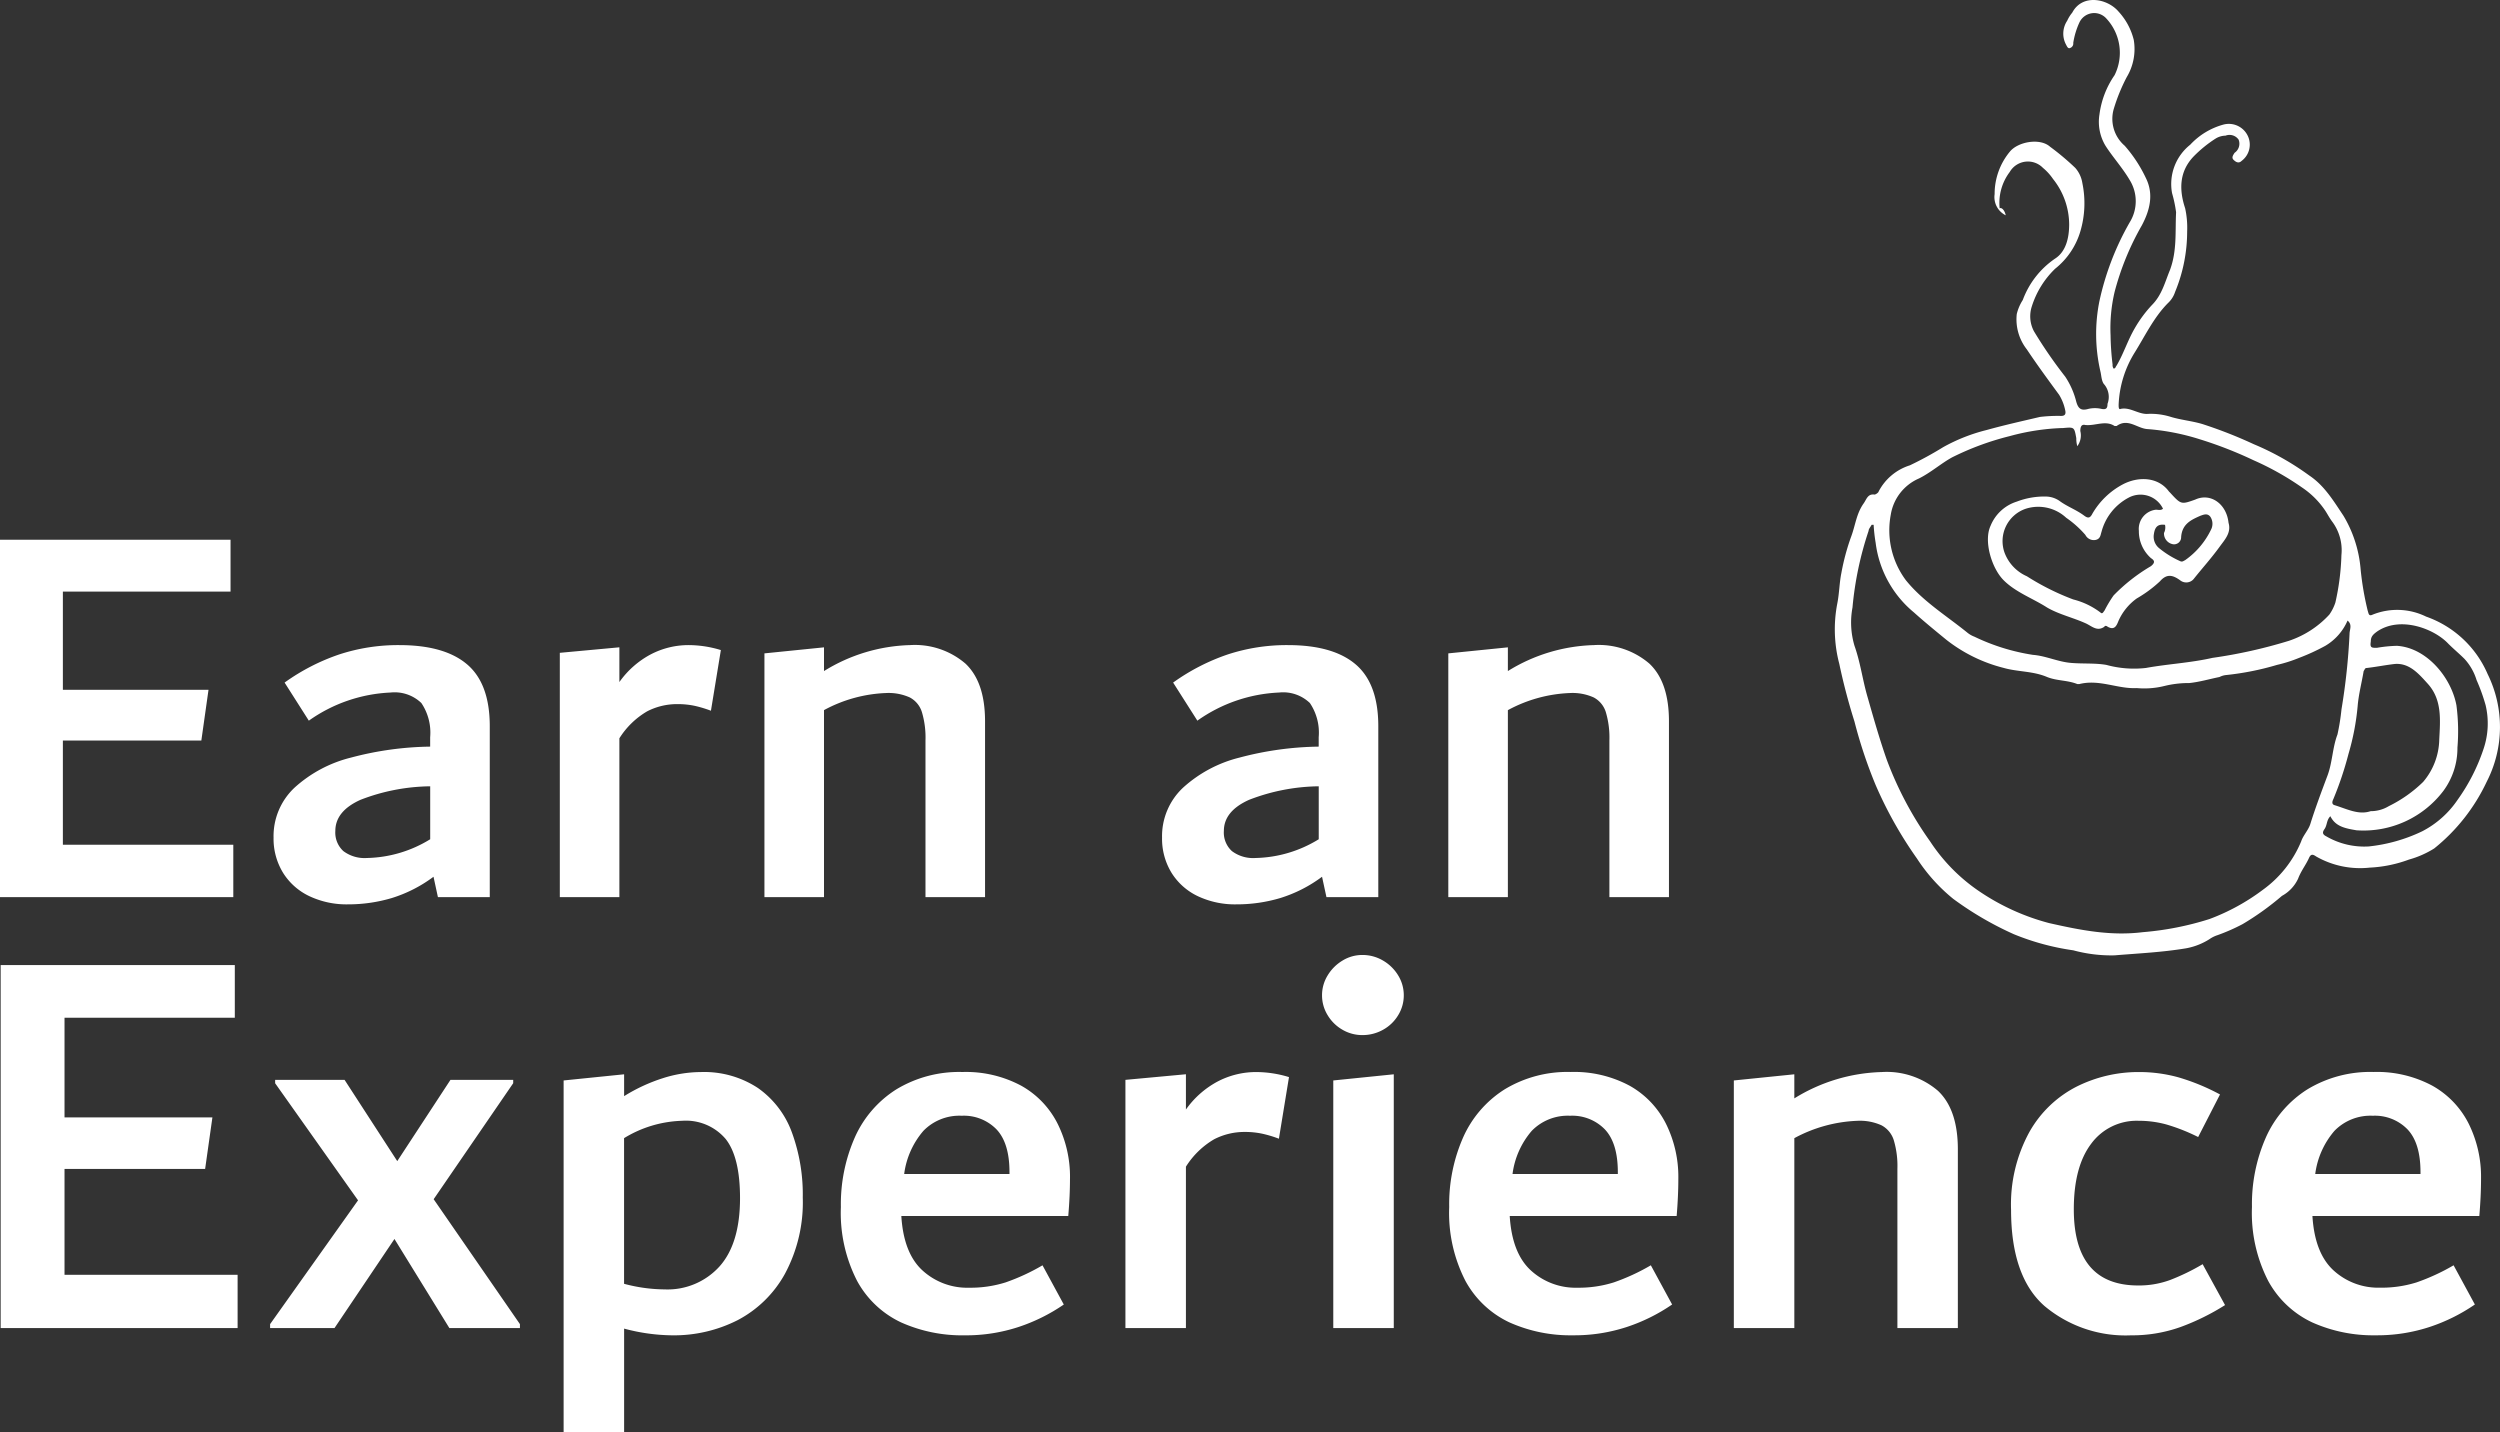 <svg xmlns="http://www.w3.org/2000/svg" width="290.097" height="166.195" viewBox="0 0 290.097 166.195">
  <rect x="0" y="0" width="290.097" height="166.195" fill="#333333" stroke="none"/>
  <g id="Group_108" data-name="Group 108" transform="translate(-1451.928 -6139.895)">
    <g id="Group_106" data-name="Group 106" transform="translate(407 -33)">
      <path id="Path_395" data-name="Path 395" d="M12.224-6.08H32V0H4.928V-41.472H31.68v6.016H12.224v11.392h16.9l-.832,5.888H12.224Zm39.04-23.168q5.248,0,7.872,2.24T61.76-19.84V0H55.744l-.512-2.368A15.961,15.961,0,0,1,50.4.1a17.682,17.682,0,0,1-5.088.736A10.1,10.1,0,0,1,40.8-.128a7.242,7.242,0,0,1-3.04-2.72,7.569,7.569,0,0,1-1.088-4.064A7.708,7.708,0,0,1,39.1-12.7a15.154,15.154,0,0,1,6.528-3.488,37.536,37.536,0,0,1,9.216-1.28V-18.56a6.147,6.147,0,0,0-1.024-3.968,4.481,4.481,0,0,0-3.584-1.216,17.685,17.685,0,0,0-9.472,3.264L37.952-24.9a24.192,24.192,0,0,1,6.336-3.264A21.921,21.921,0,0,1,51.264-29.248ZM43.84-7.68a2.907,2.907,0,0,0,.933,2.336,4.1,4.1,0,0,0,2.736.8A14.519,14.519,0,0,0,54.848-6.72v-6.144A23.05,23.05,0,0,0,46.769-11.3Q43.84-9.984,43.84-7.68ZM84.864-29.248a12.9,12.9,0,0,1,3.712.576l-1.152,7.04a13.648,13.648,0,0,0-1.92-.576A9.486,9.486,0,0,0,83.52-22.4a7.572,7.572,0,0,0-3.488.832A9.422,9.422,0,0,0,76.8-18.432V0H69.888V-28.352l6.912-.64v4.032a10.474,10.474,0,0,1,3.616-3.2A9.458,9.458,0,0,1,84.864-29.248Zm25.664,0A9.01,9.01,0,0,1,116.96-27.1q2.272,2.144,2.272,6.688V0H112.32V-18.176a10.323,10.323,0,0,0-.416-3.3,2.891,2.891,0,0,0-1.408-1.7,6,6,0,0,0-2.72-.512,16.4,16.4,0,0,0-7.232,1.984V0H93.632V-28.288l6.912-.7v2.752A19.91,19.91,0,0,1,110.528-29.248Zm43.84,0q5.248,0,7.872,2.24t2.624,7.168V0h-6.016l-.512-2.368A15.96,15.96,0,0,1,153.5.1a17.682,17.682,0,0,1-5.088.736,10.1,10.1,0,0,1-4.512-.96,7.243,7.243,0,0,1-3.04-2.72,7.569,7.569,0,0,1-1.088-4.064,7.708,7.708,0,0,1,2.432-5.792,15.154,15.154,0,0,1,6.528-3.488,37.536,37.536,0,0,1,9.216-1.28V-18.56a6.147,6.147,0,0,0-1.024-3.968,4.481,4.481,0,0,0-3.584-1.216,17.685,17.685,0,0,0-9.472,3.264L141.056-24.9a24.192,24.192,0,0,1,6.336-3.264A21.921,21.921,0,0,1,154.368-29.248ZM146.944-7.68a2.907,2.907,0,0,0,.934,2.336,4.1,4.1,0,0,0,2.736.8,14.519,14.519,0,0,0,7.339-2.176v-6.144a23.05,23.05,0,0,0-8.079,1.568Q146.944-9.984,146.944-7.68Zm42.944-21.568A9.01,9.01,0,0,1,196.32-27.1q2.272,2.144,2.272,6.688V0H191.68V-18.176a10.323,10.323,0,0,0-.416-3.3,2.891,2.891,0,0,0-1.408-1.7,6,6,0,0,0-2.72-.512A16.4,16.4,0,0,0,179.9-21.7V0h-6.912V-28.288l6.912-.7v2.752A19.91,19.91,0,0,1,189.888-29.248Z" transform="translate(1040 6277)" fill="#fff"/>
      <path id="Path_394" data-name="Path 394" d="M12.415-6.175H32.5V0H5.005V-42.12h27.17v6.11H12.415v11.57h17.16l-.845,5.98H12.415ZM55.25-14.95,65.26-.455V0H57.07L50.7-10.335,43.745,0H36.27V-.455L46.475-14.82l-9.62-13.585v-.39h8.06l6.11,9.425L57.2-28.8h7.28v.39Zm31-14.755a11.338,11.338,0,0,1,6.63,1.853,10.812,10.812,0,0,1,3.932,5.135,20.933,20.933,0,0,1,1.268,7.573A17.512,17.512,0,0,1,96-6.273,13.333,13.333,0,0,1,90.512-.91,16.311,16.311,0,0,1,82.94.845a22.213,22.213,0,0,1-5.59-.78V12.09H70.33V-28.73l7.02-.715v2.535a19.874,19.874,0,0,1,4.485-2.08A14.707,14.707,0,0,1,86.255-29.705Zm-4.2,25.22A8.124,8.124,0,0,0,88.421-7.15Q90.8-9.815,90.8-15.08q0-4.745-1.666-6.857a6.051,6.051,0,0,0-5.062-2.113,13.605,13.605,0,0,0-6.728,2.015v16.9A18.583,18.583,0,0,0,82.052-4.485Zm47.038-12.87q0,2.015-.2,4.355h-19.37q.26,4.29,2.438,6.3A7.686,7.686,0,0,0,117.39-4.68a13.53,13.53,0,0,0,4.225-.617A24.145,24.145,0,0,0,125.9-7.28l2.47,4.55a20.714,20.714,0,0,1-5.232,2.6,19.521,19.521,0,0,1-6.272.975,17.323,17.323,0,0,1-7.378-1.5,11.26,11.26,0,0,1-5.1-4.81,17.239,17.239,0,0,1-1.885-8.58,19.208,19.208,0,0,1,1.625-8.093,12.666,12.666,0,0,1,4.81-5.558,14.052,14.052,0,0,1,7.67-2.015,13.591,13.591,0,0,1,6.825,1.592,10.389,10.389,0,0,1,4.225,4.42A13.842,13.842,0,0,1,129.09-17.355Zm-12.557-7.28a5.832,5.832,0,0,0-4.455,1.755,9.534,9.534,0,0,0-2.228,5.005h12.22v-.2q0-3.38-1.5-4.972A5.278,5.278,0,0,0,116.533-24.635Zm34.2-5.07a13.1,13.1,0,0,1,3.77.585l-1.17,7.15a13.861,13.861,0,0,0-1.95-.585,9.634,9.634,0,0,0-2.015-.2,7.691,7.691,0,0,0-3.542.845,9.569,9.569,0,0,0-3.283,3.185V0h-7.02V-28.8l7.02-.65v4.095a10.637,10.637,0,0,1,3.673-3.25A9.605,9.605,0,0,1,150.735-29.705Zm12.285-4.29a4.548,4.548,0,0,1-2.307-.618,4.768,4.768,0,0,1-1.723-1.69,4.374,4.374,0,0,1-.65-2.308,4.374,4.374,0,0,1,.65-2.307,5.04,5.04,0,0,1,1.723-1.722,4.374,4.374,0,0,1,2.307-.65,4.659,4.659,0,0,1,2.4.65,4.952,4.952,0,0,1,1.755,1.722,4.374,4.374,0,0,1,.65,2.307,4.374,4.374,0,0,1-.65,2.308,4.694,4.694,0,0,1-1.755,1.69A4.848,4.848,0,0,1,163.02-33.995ZM159.64,0V-28.73l7.02-.715V0Zm40.04-17.355q0,2.015-.195,4.355h-19.37q.26,4.29,2.438,6.3A7.686,7.686,0,0,0,187.98-4.68,13.53,13.53,0,0,0,192.2-5.3a24.146,24.146,0,0,0,4.29-1.983l2.47,4.55a20.714,20.714,0,0,1-5.232,2.6,19.521,19.521,0,0,1-6.273.975,17.323,17.323,0,0,1-7.378-1.5,11.26,11.26,0,0,1-5.1-4.81,17.239,17.239,0,0,1-1.885-8.58,19.208,19.208,0,0,1,1.625-8.093,12.666,12.666,0,0,1,4.81-5.558,14.052,14.052,0,0,1,7.67-2.015,13.591,13.591,0,0,1,6.825,1.592,10.389,10.389,0,0,1,4.225,4.42A13.842,13.842,0,0,1,199.68-17.355Zm-12.557-7.28a5.832,5.832,0,0,0-4.455,1.755,9.534,9.534,0,0,0-2.228,5.005h12.22v-.2q0-3.38-1.5-4.972A5.278,5.278,0,0,0,187.123-24.635Zm36.152-5.07a9.151,9.151,0,0,1,6.533,2.177q2.307,2.178,2.307,6.793V0H225.1V-18.46a10.485,10.485,0,0,0-.423-3.347,2.936,2.936,0,0,0-1.43-1.722,6.09,6.09,0,0,0-2.762-.52,16.651,16.651,0,0,0-7.345,2.015V0h-7.02V-28.73l7.02-.715v2.795A20.221,20.221,0,0,1,223.275-29.705ZM252.2.845a14.618,14.618,0,0,1-10.042-3.413Q238.29-5.98,238.29-13.715a17.5,17.5,0,0,1,2.145-9.068,13.138,13.138,0,0,1,5.525-5.265,16.031,16.031,0,0,1,7.15-1.658,17.07,17.07,0,0,1,4.615.618,24.918,24.918,0,0,1,4.81,1.983L260-22.165a21.9,21.9,0,0,0-3.705-1.463,12.13,12.13,0,0,0-3.185-.422,6.549,6.549,0,0,0-5.525,2.665q-2.015,2.665-2.015,7.605,0,8.84,7.475,8.84a10.5,10.5,0,0,0,3.738-.65,25.41,25.41,0,0,0,3.737-1.82l2.6,4.745A26.917,26.917,0,0,1,257.985-.13,16.713,16.713,0,0,1,252.2.845Zm40.625-18.2q0,2.015-.2,4.355H273.26q.26,4.29,2.438,6.3a7.686,7.686,0,0,0,5.427,2.015A13.53,13.53,0,0,0,285.35-5.3a24.147,24.147,0,0,0,4.29-1.983l2.47,4.55a20.714,20.714,0,0,1-5.232,2.6,19.521,19.521,0,0,1-6.272.975,17.323,17.323,0,0,1-7.378-1.5,11.26,11.26,0,0,1-5.1-4.81,17.238,17.238,0,0,1-1.885-8.58,19.207,19.207,0,0,1,1.625-8.093,12.667,12.667,0,0,1,4.81-5.558,14.052,14.052,0,0,1,7.67-2.015,13.591,13.591,0,0,1,6.825,1.592,10.389,10.389,0,0,1,4.225,4.42A13.842,13.842,0,0,1,292.825-17.355Zm-12.557-7.28a5.832,5.832,0,0,0-4.455,1.755,9.534,9.534,0,0,0-2.228,5.005H285.8v-.2q0-3.38-1.5-4.972A5.278,5.278,0,0,0,280.268-24.635Z" transform="translate(1040 6327)" fill="#fff"/>
    </g>
    <g id="noun_Coffee_1234014" transform="translate(1647.789 6137.85)">
      <path id="Path_373" data-name="Path 373" d="M36.88,27.029a2.356,2.356,0,0,1-1.287-2.457,7.668,7.668,0,0,1,1.755-4.914c.936-1.17,3.51-1.638,4.68-.585a29.537,29.537,0,0,1,2.925,2.457,3.469,3.469,0,0,1,.819,1.755,11.489,11.489,0,0,1-.234,5.616,8.688,8.688,0,0,1-2.925,4.329,10.427,10.427,0,0,0-2.691,4.329,3.7,3.7,0,0,0,.234,2.925,52.636,52.636,0,0,0,3.627,5.265,9.308,9.308,0,0,1,1.287,2.925c.234.819.585,1.053,1.4.819a3.339,3.339,0,0,1,1.521,0c.585.117.7-.117.7-.585a2.271,2.271,0,0,0-.351-2.223c-.351-.351-.351-1.053-.468-1.521a19.334,19.334,0,0,1-.117-8.19,32.066,32.066,0,0,1,3.51-9.125,4.65,4.65,0,0,0,0-4.914c-.819-1.4-1.989-2.691-2.808-3.978a5.38,5.38,0,0,1-.7-3.627,10.343,10.343,0,0,1,1.755-4.563,5.829,5.829,0,0,0-.936-6.552,1.893,1.893,0,0,0-3.159.468,8.914,8.914,0,0,0-.7,2.34.54.54,0,0,1-.351.585c-.234.117-.351-.117-.468-.351a2.7,2.7,0,0,1,.117-2.808,4.1,4.1,0,0,1,.585-.936C45.771,1.29,48.7,1.875,49.983,3.4a7.468,7.468,0,0,1,1.755,3.276A6.322,6.322,0,0,1,50.919,11,20.918,20.918,0,0,0,49.4,14.745a4.115,4.115,0,0,0,1.287,4.212A15.925,15.925,0,0,1,53.142,22.7c.936,1.872.468,3.744-.468,5.5a31.562,31.562,0,0,0-3.159,7.722,18.348,18.348,0,0,0-.468,5.031,30.9,30.9,0,0,0,.234,3.393.7.7,0,0,0,.117.468c.234,0,.234-.234.351-.351.819-1.4,1.287-2.925,2.106-4.329a14.529,14.529,0,0,1,1.989-2.691c1.17-1.17,1.521-2.691,2.106-4.095.819-2.223.585-4.446.7-6.669a15.044,15.044,0,0,0-.468-2.223,5.821,5.821,0,0,1,2.106-5.616A8.218,8.218,0,0,1,62.15,16.5a2.435,2.435,0,0,1,2.808,1.287,2.355,2.355,0,0,1-.7,2.925c-.351.351-.7.117-.936-.117s-.117-.468.117-.819a1.28,1.28,0,0,0,.468-1.521,1.28,1.28,0,0,0-1.521-.468,2.257,2.257,0,0,0-1.17.351,14.492,14.492,0,0,0-2.574,2.106C57,22,57,24.1,57.7,26.21a10.475,10.475,0,0,1,.234,2.691,18.334,18.334,0,0,1-1.4,7.02,3.029,3.029,0,0,1-.819,1.287c-1.638,1.638-2.691,3.861-3.861,5.733a12.379,12.379,0,0,0-1.872,6.084c0,.234,0,.585.234.468,1.053-.234,1.989.585,3.042.585a7.728,7.728,0,0,1,2.808.351c1.17.351,2.457.468,3.627.819a52.6,52.6,0,0,1,5.967,2.34,31.461,31.461,0,0,1,6.435,3.627c1.755,1.17,2.808,2.925,3.978,4.68a14.344,14.344,0,0,1,1.989,6.2,34.264,34.264,0,0,0,.819,4.8c.117.351.117.7.585.468a7.63,7.63,0,0,1,6.2.234A12.155,12.155,0,0,1,92.8,80.261a13.882,13.882,0,0,1-.117,12.518A21.781,21.781,0,0,1,86.6,100.5a11.085,11.085,0,0,1-2.925,1.287,15.1,15.1,0,0,1-4.563.936,10.289,10.289,0,0,1-6.2-1.287c-.351-.234-.585-.351-.819.117-.351.819-.936,1.521-1.287,2.457A4.385,4.385,0,0,1,68.936,106a32.266,32.266,0,0,1-4.563,3.276,22.1,22.1,0,0,1-2.925,1.287,3.5,3.5,0,0,0-.936.468,7.6,7.6,0,0,1-2.691,1.053c-2.808.468-5.5.585-8.306.819a16.842,16.842,0,0,1-4.8-.585,28.757,28.757,0,0,1-6.9-1.872,37.992,37.992,0,0,1-7.02-4.095,20.116,20.116,0,0,1-4.212-4.68,47.03,47.03,0,0,1-4.8-8.54,54.454,54.454,0,0,1-2.457-7.371q-1.053-3.334-1.755-6.669a15.764,15.764,0,0,1-.234-7.02c.234-1.17.234-2.34.468-3.51a26.185,26.185,0,0,1,1.17-4.329c.468-1.287.585-2.574,1.4-3.744.351-.468.468-1.17,1.287-1.053.117,0,.468-.234.468-.351a6.171,6.171,0,0,1,3.627-3.042,40.642,40.642,0,0,0,3.861-2.106,20.486,20.486,0,0,1,5.031-1.989c2.106-.585,4.212-1.053,6.2-1.521a17.278,17.278,0,0,1,2.457-.117c.468,0,.585-.234.468-.7a5.516,5.516,0,0,0-.7-1.755c-1.287-1.755-2.574-3.51-3.744-5.265a5.659,5.659,0,0,1-1.17-4.095,5.311,5.311,0,0,1,.7-1.638,10.015,10.015,0,0,1,3.744-4.8c1.287-.819,1.638-2.457,1.638-3.978a8.5,8.5,0,0,0-1.872-5.265,6.132,6.132,0,0,0-1.17-1.287A2.436,2.436,0,0,0,37.348,22a5.953,5.953,0,0,0-1.17,4.212C36.412,26.093,36.763,26.444,36.88,27.029ZM21.554,62.946H21.32c-.117.234-.351.468-.351.7A38.84,38.84,0,0,0,19.1,72.539a9.473,9.473,0,0,0,.234,4.446c.7,1.989.936,3.978,1.521,5.967.7,2.457,1.4,4.914,2.223,7.254a40.876,40.876,0,0,0,5.031,9.476,20.71,20.71,0,0,0,5.967,5.967,26.367,26.367,0,0,0,7.839,3.51c3.627.819,7.137,1.521,10.88,1.053a34.72,34.72,0,0,0,7.722-1.521,24.558,24.558,0,0,0,6.2-3.393,13.07,13.07,0,0,0,4.446-5.616c.234-.7.819-1.287,1.053-1.989.585-1.872,1.287-3.744,1.989-5.616.585-1.521.585-3.276,1.17-4.8a25.339,25.339,0,0,0,.468-2.925,74.438,74.438,0,0,0,.936-8.774c0-.468.351-1.053-.234-1.521a6.283,6.283,0,0,1-2.574,2.925,24.121,24.121,0,0,1-3.042,1.4,16.567,16.567,0,0,1-2.574.819,32.381,32.381,0,0,1-5.85,1.17,2.169,2.169,0,0,0-.819.234c-1.17.234-2.34.585-3.51.7a11.786,11.786,0,0,0-2.925.351,9.62,9.62,0,0,1-3.159.234c-2.223.117-4.329-1.053-6.669-.468h-.234c-1.17-.468-2.34-.351-3.51-.819-1.638-.7-3.393-.585-5.031-1.053a17.781,17.781,0,0,1-6.669-3.276c-1.287-1.053-2.574-2.106-3.744-3.159a12.474,12.474,0,0,1-4.446-8.073A19,19,0,0,1,21.554,62.946ZM45.186,53.82a3.293,3.293,0,0,1-.117-.936c-.234-1.287-.234-1.287-1.521-1.17h-.117a26.382,26.382,0,0,0-6.084.936,32.472,32.472,0,0,0-6.669,2.457c-1.287.7-2.457,1.755-3.861,2.457a5.538,5.538,0,0,0-3.276,4.212,9.707,9.707,0,0,0,1.755,7.6c1.989,2.457,4.68,4.095,7.137,6.084a2.933,2.933,0,0,0,.819.468,23.994,23.994,0,0,0,6.786,2.106c1.521.117,2.925.819,4.446.936,1.4.117,2.808,0,4.095.234a12.077,12.077,0,0,0,4.563.351c2.574-.468,5.148-.585,7.722-1.17A57.475,57.475,0,0,0,69.755,76.4a11.2,11.2,0,0,0,4.68-3.042,5.258,5.258,0,0,0,.7-1.4,28.284,28.284,0,0,0,.7-5.5,5.548,5.548,0,0,0-1.053-3.861c-.351-.468-.585-.936-.819-1.287a9.818,9.818,0,0,0-2.691-2.691,32.977,32.977,0,0,0-5.616-3.159A46.874,46.874,0,0,0,59.342,53a26.651,26.651,0,0,0-6.084-1.17c-1.17-.117-2.223-1.287-3.51-.351h-.234c-1.053-.7-2.223,0-3.393-.117-.468-.117-.585.234-.585.7A2.084,2.084,0,0,1,45.186,53.82ZM79.231,96.172a4.04,4.04,0,0,0,2.106-.585,15.372,15.372,0,0,0,3.978-2.808,7.792,7.792,0,0,0,1.872-4.914c.117-2.34.351-4.68-1.4-6.552-1.053-1.17-2.106-2.34-3.744-2.223-1.053.117-2.223.351-3.276.468-.234,0-.234.234-.351.351-.234,1.4-.585,2.691-.7,4.095a28.558,28.558,0,0,1-1.053,5.5A39.688,39.688,0,0,1,74.9,94.768c-.117.234-.234.585.117.7C76.54,95.938,77.827,96.64,79.231,96.172Zm-4.68.585c-.468.468-.351,1.053-.7,1.521-.234.351-.234.585.234.819A8.758,8.758,0,0,0,79,100.266a18.866,18.866,0,0,0,6.2-1.755,11.091,11.091,0,0,0,4.095-3.627,22.1,22.1,0,0,0,3.042-5.967,9.217,9.217,0,0,0,.234-5.031,21.537,21.537,0,0,0-1.053-2.925,6.421,6.421,0,0,0-1.4-2.457c-.585-.585-1.287-1.17-1.872-1.755-1.638-1.755-5.616-3.276-8.306-1.4-.468.351-.7.585-.7,1.17-.117.7.117.7.7.7a15.856,15.856,0,0,1,2.34-.234c3.51.234,6.318,3.744,6.9,6.9a23.017,23.017,0,0,1,.117,4.914,8.354,8.354,0,0,1-1.638,5.031,11.639,11.639,0,0,1-10.061,4.563C76.189,98.16,75.136,97.927,74.551,96.757Z" transform="translate(0 0)" fill="#fff"/>
      <path id="Path_374" data-name="Path 374" d="M60.155,54.636c.351,1.17-.468,1.989-1.053,2.808-.936,1.287-1.989,2.457-2.925,3.627a1.129,1.129,0,0,1-1.638.234c-.819-.585-1.521-.819-2.34.117a14.529,14.529,0,0,1-2.691,1.989A6.417,6.417,0,0,0,47.4,65.985c-.234.585-.468,1.17-1.287.7-.117-.117-.351-.117-.351,0-.819.585-1.4,0-2.106-.351-1.521-.7-3.159-1.053-4.563-1.872-1.638-1.053-3.627-1.755-5.031-3.159s-2.34-4.563-1.521-6.318a4.849,4.849,0,0,1,3.042-2.808,8.867,8.867,0,0,1,3.51-.585,2.866,2.866,0,0,1,1.4.468c.936.7,1.989,1.053,2.925,1.755.468.351.7.234.936-.234a8.912,8.912,0,0,1,3.51-3.393c1.755-.936,4.095-.936,5.382.819l.117.117c1.287,1.4,1.287,1.4,2.925.819C58.049,51.126,59.921,52.413,60.155,54.636ZM52.55,53a2.9,2.9,0,0,0-3.978-1.287,6.3,6.3,0,0,0-3.159,3.978c-.117.351-.117.819-.7.936a1.1,1.1,0,0,1-1.17-.585,11.794,11.794,0,0,0-2.223-1.989A4.762,4.762,0,0,0,36.639,53a3.97,3.97,0,0,0-2.457,5.148,4.843,4.843,0,0,0,2.574,2.691,28.909,28.909,0,0,0,5.382,2.691A8.758,8.758,0,0,1,45.3,65.049c.234.234.351-.117.468-.234a13.928,13.928,0,0,1,1.053-1.755,20.554,20.554,0,0,1,4.329-3.393c.585-.468.351-.7,0-.936a4.178,4.178,0,0,1-1.4-3.159,2.243,2.243,0,0,1,1.989-2.457C51.965,53.115,52.316,53.232,52.55,53Zm.234,1.872c-.819-.117-1.17.234-1.287,1.053a1.719,1.719,0,0,0,.585,1.638,10.731,10.731,0,0,0,2.457,1.521c.234.117.351,0,.585-.117a9.216,9.216,0,0,0,3.042-3.627,1.477,1.477,0,0,0-.117-1.4c-.351-.468-.819-.234-1.17-.117-1.053.468-2.106.936-2.223,2.457a.821.821,0,0,1-1.053.819,1.268,1.268,0,0,1-.936-1.287A1.386,1.386,0,0,0,52.784,54.87Z" transform="translate(2.58 8.075)" fill="#fff"/>
    </g>
  </g>
</svg>
